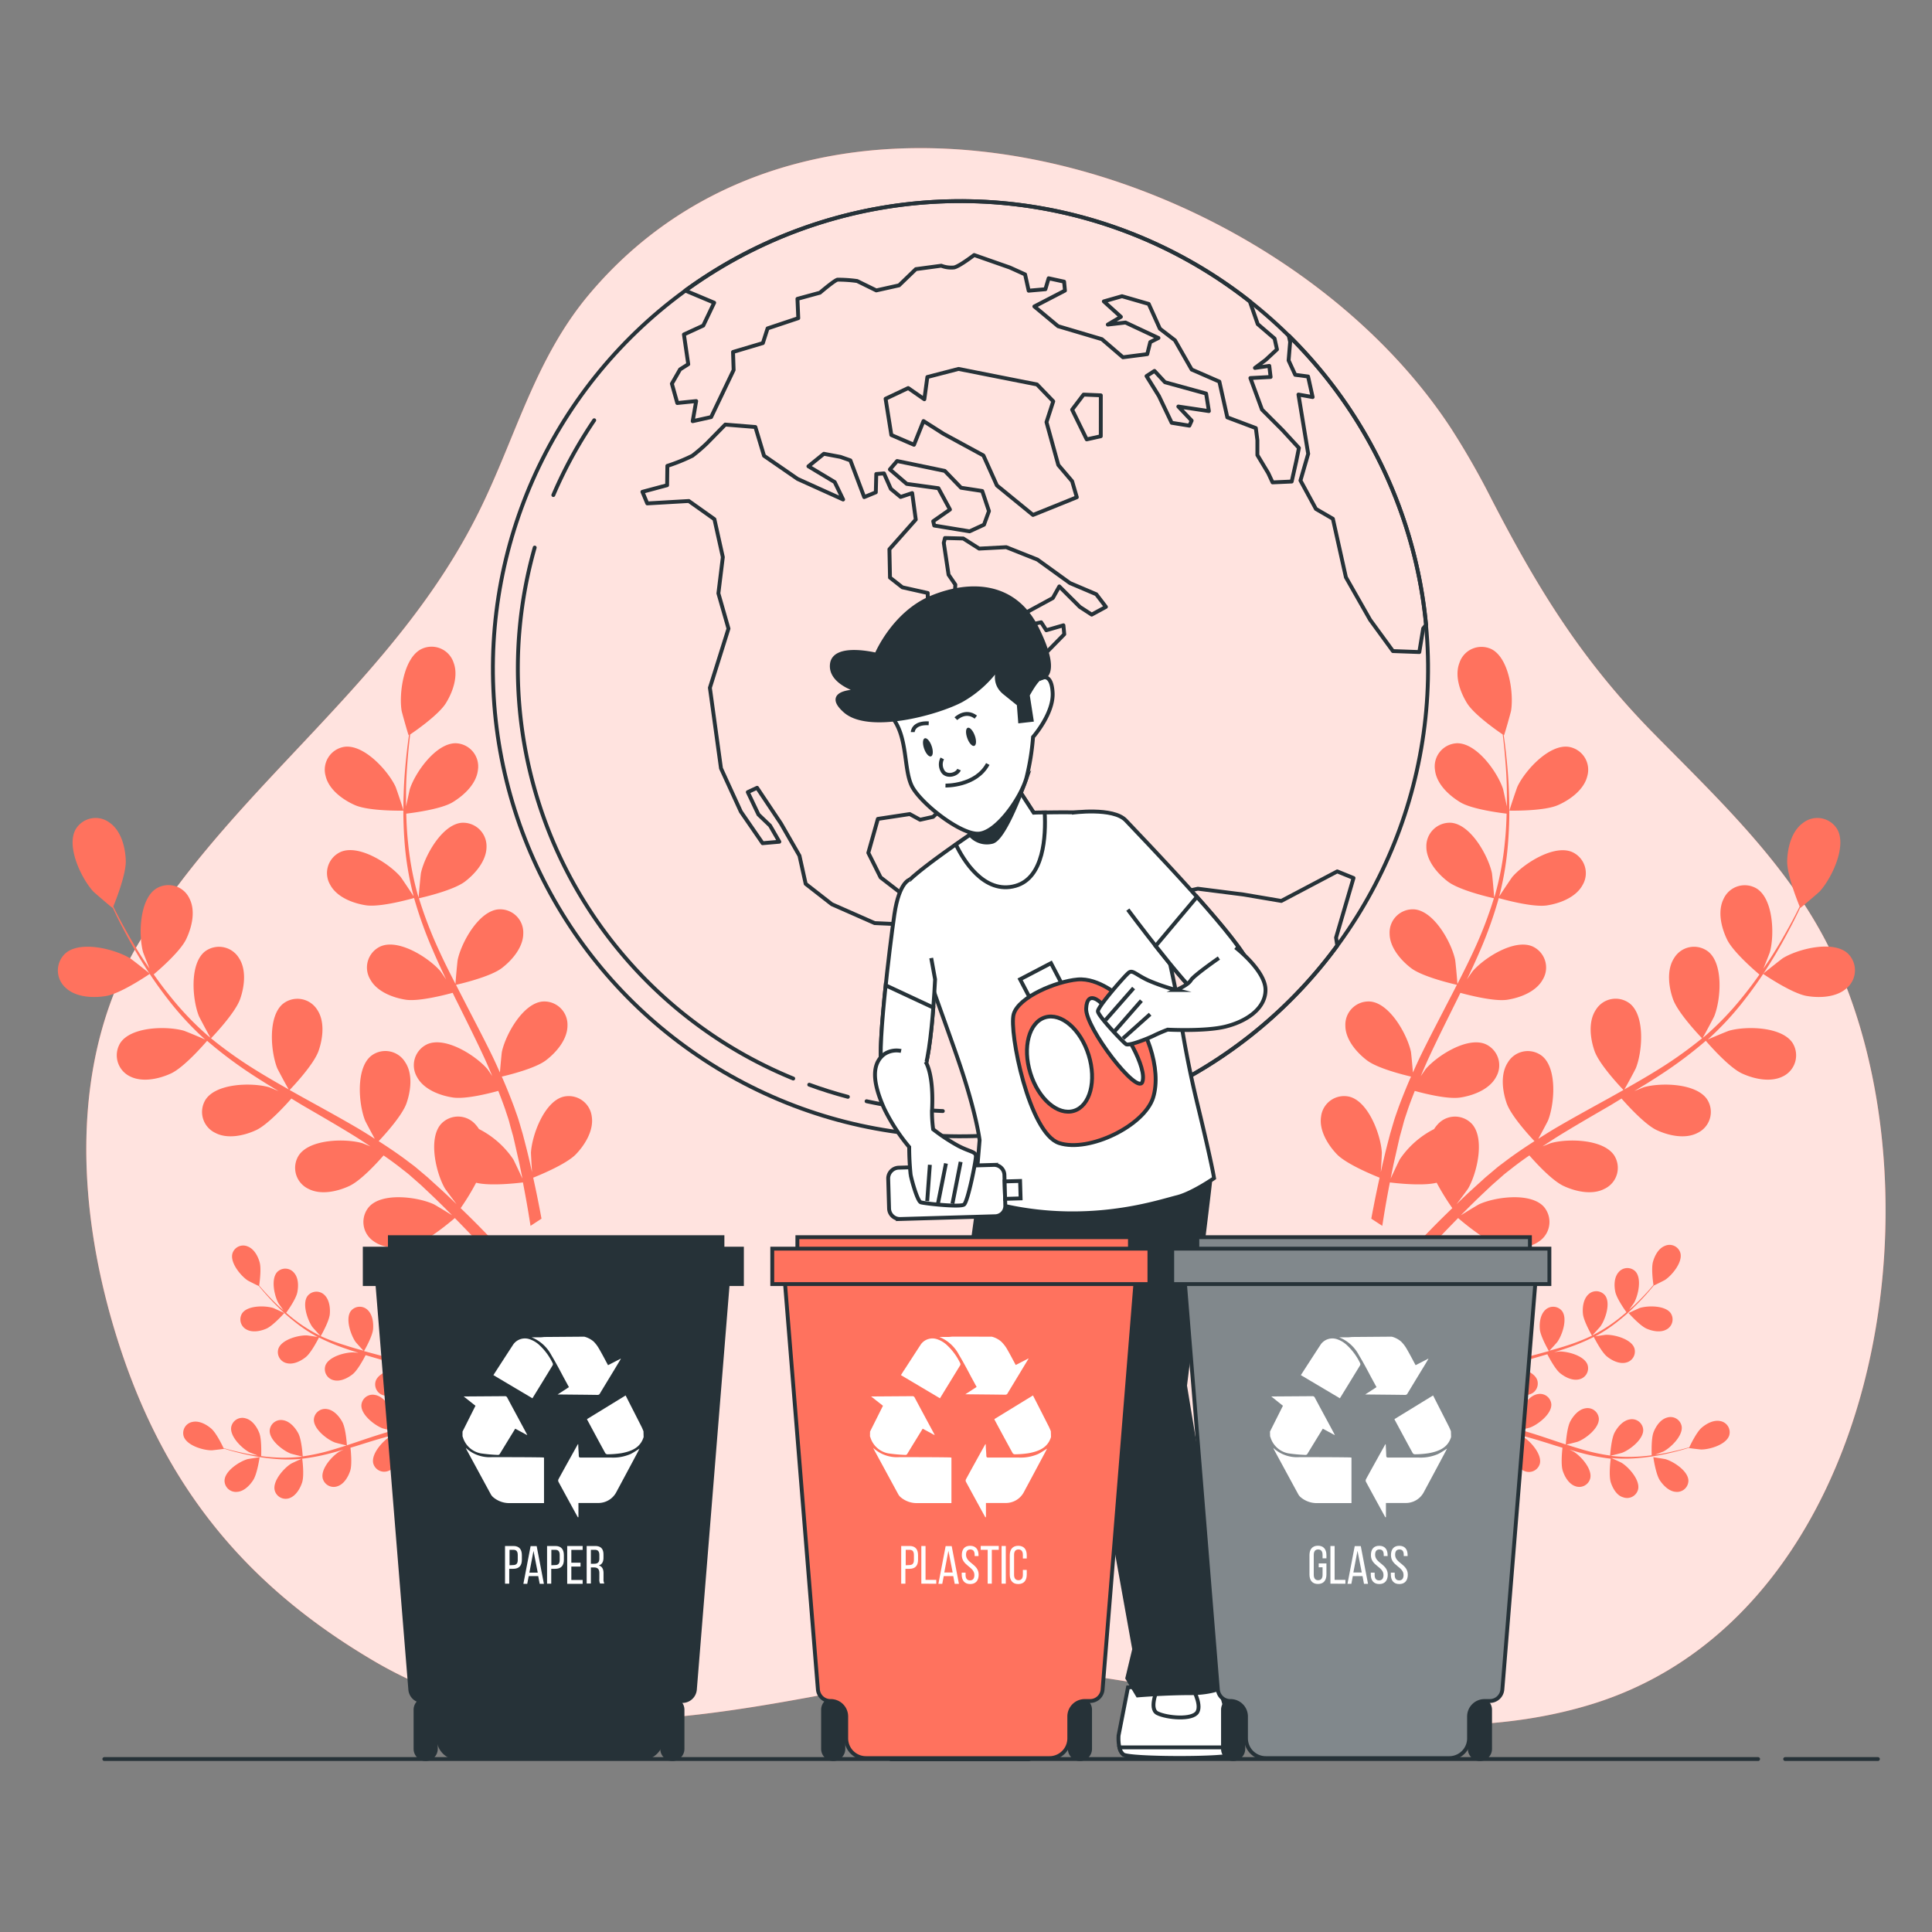 <svg xmlns="http://www.w3.org/2000/svg" xmlns:xlink="http://www.w3.org/1999/xlink" viewBox="0 0 500 500"><rect x="0" y="0" width="500" height="500" fill="#808080" stroke="none"/><defs><clipPath id="freepik--clip-path--inject-1"><polygon points="232.17 119.31 244.51 121.87 248.72 126.23 254.2 127.07 255.94 132.27 254.66 135.79 250.93 137.51 241.77 136.01 241.52 134.89 245.85 131.87 242.86 126.35 234.66 125.23 230.3 121.49 232.17 119.31" style="fill:none;stroke:#263238;stroke-linecap:round;stroke-linejoin:round"></polygon></clipPath><clipPath id="freepik--clip-path-2--inject-1"><path d="M331.6,233.16l-9.79-1.66L310,230l-8.69,1.93-8.51.12-8.53,4-5,1.4-3.08.68-5.14,4.67L266,246.26l-8.63-3.08.22-8.29-5.21-.9-5.6,1.24-1.4-2.34-.56-5.17-2.59-2.37-3.8,1.44-.5,3.05-4.7,1.34-5.33-4.11-3.18-6.36,2.47-8.78,8.25-1.25,2.68,1.47,3.36-.75,3.65-3.46,3.89.31,7,7.57,1.9-.71-2-6.33-2.43-3-.62-5.45,9.37-6.79-.9-10.68,3.68-4.65,2.21-7.25,2.68-1.19,5.52-5.63-.22-2.31-4.43,1.28-1.33-2.06-3.09.69-4.52,2.18,1.44-4.15,9.19-5,1.68-3,5.3,5.29,3.08,2,3.68-2-2.5-3.27-6.82-2.9-8.41-6.07-8.07-3.21-7,.37-4.12-2.62-4.73-.12-.31,1.25,1.24,8.25,1.75,2.56-.53,9.53-6.61-3.24,0-4.12L233.54,152l-3.21-2.52-.15-7.33,6.82-7.69-.93-6.85-3,1-2.52-2.09-1.77-4-2,.15-.12,4.74-3,1.24-3.58-9.5-2.56-.9-4.3-.81-4,3.24,6.8,4.08,2.18,4.51-11.78-5.32-8.69-6-2.24-7.44-7.79-.63-4.8,4.89a43.61,43.61,0,0,1-3.71,3.18,48.05,48.05,0,0,1-6.48,2.62l-.06,5-6.39,1.71,1.25,3,10.75-.62,6.63,4.71,2.18,9.81-1.15,9.38,2.61,9.12L183.72,178l2.87,20.84,5.14,11.21,5.63,8.17,4.33-.38-2.4-4.17-3-2.87L193.53,205l2.4-1.12,6.17,9.23,4.8,8.35,1.61,7.28,6.76,5.27,11.09,4.89,15.45.69,5.42,3.21,4.36,3.74,5.74,2,6.54.31,6.1-1.65s.35,2.87.66,4.27-2.56,7-2.56,7l-1.84,6.29,3.62,5.68,6.73,1.15,10.68,7,4.3.81.93,4.21.93,1.85a120.66,120.66,0,0,0,52.66-40.75l-.31-2.06,4.52-15.42-4.21-1.71Z" style="fill:none;stroke:#263238;stroke-linecap:round;stroke-linejoin:round;clip-path:url(#freepik--clip-path--inject-1)"></path></clipPath><clipPath id="freepik--clip-path-3--inject-1"><path d="M336.16,115.93l-4.27-4.64L326.6,106l-3-8.16,5.23-.28-.34-2.87-3.71.53,2.78-2.08,2.92-2.71-.62-2.81-4.36-3.74L323.45,78a121.05,121.05,0,0,0-146.1-2.8l7.48,3.14L182,84.26,177,86.56l1.12,7.7L176,95.6l-2.12,3.7,1.4,5,4.89-.5-.9,5.2,4.77-1.06,5.82-12.18-.15-4.67,7.72-2.3,1.22-3.8,7.94-2.65-.21-5,5.82-1.59s3.71-3.18,4.55-3.37a35.93,35.93,0,0,1,5.08.35l4.95,2.43,5.89-1.31,4.36-4.2,6.57-.88a7.13,7.13,0,0,0,3.34.44c1.4-.31,5.17-3.21,5.17-3.21l9.25,3.24,3.93,1.78.93,4.21,4.33-.38.84-2.83,4,.87.22,2.31-7.92,4.11,6.14,5.11,11.34,3.36,5.45,4.68,6.29-.81.78-3.12,2.12-1.06-8.53-4L286.7,84,290.09,82l-4.42-4,4.7-1.34,6.92,2,2.89,6.41,3.9,3,4.33,7.57,7.16,3.12,2.06,9.25,7.38,2.78.4,3.14,0,3.84,2.81,4.67,1.12,2.4,4.95-.22,1.18-5.26Z" style="fill:none;stroke:#263238;stroke-linecap:round;stroke-linejoin:round;clip-path:url(#freepik--clip-path-2--inject-1)"></path></clipPath><clipPath id="freepik--clip-path-4--inject-1"><path d="M333.53,86.87l.36,1.61-.4,4.8L335.2,97l3.33.44,1.18,5.32-3.67-.65,2.52,15.33-2,6.91,4,7.36,4.39,2.55,3.37,15.14,6.26,11,5.91,8.1,6.83.25,1-6.11.76-.92a121.41,121.41,0,0,0-35.53-74.84Z" style="fill:none;stroke:#263238;stroke-linecap:round;stroke-linejoin:round;clip-path:url(#freepik--clip-path-3--inject-1)"></path></clipPath><clipPath id="freepik--clip-path-5--inject-1"><polygon points="268.38 99.5 248.06 95.48 240 97.57 239.22 103.33 235.04 100.43 229.19 103.2 230.68 112.58 236.54 115.11 239 108.97 244.14 112.24 254.51 117.88 258 125.64 267.34 133.27 278.68 128.69 277.47 124.55 273.89 120.34 270.83 109.25 272.58 103.86 268.38 99.5" style="fill:none;stroke:#263238;stroke-linecap:round;stroke-linejoin:round;clip-path:url(#freepik--clip-path-4--inject-1)"></polygon></clipPath><clipPath id="freepik--clip-path-6--inject-1"><polygon points="284.89 102.31 280.43 102.12 277.47 106.02 281.24 113.71 284.88 112.9 284.89 102.31" style="fill:none;stroke:#263238;stroke-linecap:round;stroke-linejoin:round;clip-path:url(#freepik--clip-path-5--inject-1)"></polygon></clipPath><clipPath id="freepik--clip-path-7--inject-1"><polygon points="312.14 101.85 301.49 98.92 298.78 95.99 296.72 97.33 299.93 102.5 303.23 109.42 307.81 110.16 308.4 108.86 304.95 105.21 312.86 106.39 312.14 101.85" style="fill:none;stroke:#263238;stroke-linecap:round;stroke-linejoin:round;clip-path:url(#freepik--clip-path-6--inject-1)"></polygon></clipPath></defs><g id="freepik--background-simple--inject-1"><path d="M386,129.18a202.44,202.44,0,0,0-10.49-18.34C331,42.89,211.63,5.9,152.5,76.14c-14.09,16.73-19,37-28.49,56.16C102.44,176,62.13,202.07,36.85,242.5c-19.59,31.34-17,71.51-6.05,105.39C42.68,384.7,63.58,410.41,97,430c37.48,21.91,77.57,15.83,118.08,8.2,18.22-3.43,37-6.93,55.63-5.62,23.33,1.64,46.36,8.24,69.5,11.45,24.06,3.34,49,4.13,72.21-3.14,74.25-23.29,91.83-132.42,61.3-194.94-10.8-22.13-29.12-39.2-46.13-56.52C409.25,170.69,398,152.39,386,129.18Z" style="fill:#FF725E"></path><path d="M386,129.18a202.44,202.44,0,0,0-10.49-18.34C331,42.89,211.63,5.9,152.5,76.14c-14.09,16.73-19,37-28.49,56.16C102.44,176,62.13,202.07,36.85,242.5c-19.59,31.34-17,71.51-6.05,105.39C42.68,384.7,63.58,410.41,97,430c37.48,21.91,77.57,15.83,118.08,8.2,18.22-3.43,37-6.93,55.63-5.62,23.33,1.64,46.36,8.24,69.5,11.45,24.06,3.34,49,4.13,72.21-3.14,74.25-23.29,91.83-132.42,61.3-194.94-10.8-22.13-29.12-39.2-46.13-56.52C409.25,170.69,398,152.39,386,129.18Z" style="fill:#fff;opacity:0.8"></path></g><g id="freepik--Plants--inject-1"><path d="M467.6,257.76c-3.94-.66-11.33-5.74-11.34-5.74s4.83-3.86,5.16-4.06c3.9-2.37,12.82-4.65,16.68-1.31a6.06,6.06,0,0,1-.08,9C475.39,258.12,471,258.33,467.6,257.76Z" style="fill:#FF725E"></path><path d="M450.8,277.8c-3.48-1.62-8.91-7.94-9.34-8.44a108.44,108.44,0,0,1-11.4,8.58c-2.32,1.53-4.7,3-7.1,4.44,1.19-.5,2.27-.93,2.42-1,4.39-1.25,13.6-1.09,16.43,3.15a6,6,0,0,1-2.45,8.65c-3.18,1.69-7.52.73-10.61-.71s-7.86-6.75-9.1-8.17L416.87,286c-4.46,2.59-8.92,5.16-13.23,7.81-1.51.94-3,1.91-4.44,2.88,1.07-.44,2-.8,2.11-.84,4.38-1.25,13.59-1.09,16.43,3.15a6,6,0,0,1-2.46,8.65c-3.18,1.69-7.51.73-10.6-.71s-7.41-6.23-8.88-7.91c-1.47,1-2.94,2.08-4.32,3.15-.92.75-1.86,1.41-2.75,2.22l-2.65,2.33c-1.63,1.54-3.33,3.12-4.88,4.66-1.09,1.06-2.11,2.1-3.14,3.13,1.5-.94,4.47-2.74,4.74-2.86,4.14-1.9,13.27-3.14,16.72.62a6.05,6.05,0,0,1-1.12,8.93c-2.89,2.15-7.32,1.85-10.59.9-3.6-1-9.7-6.23-10.45-6.88-1.7,1.73-3.33,3.42-4.85,5q-2,2.17-3.84,4.18L366,322.66c1.35-1.44,2.79-2.94,4.34-4.52,1.71-1.76,3.58-3.6,5.52-5.48a63.69,63.69,0,0,1-4.05-6.57c-3.74.94-11.16.05-12.11-.08-.47,2.38-.89,4.69-1.26,6.88-.26,1.51-.49,3-.71,4.36l-2.84-1.86c.18-1,.37-2,.57-3,.46-2.41,1-5,1.58-7.61-.91-.36-8.36-3.33-11-6-2.36-2.45-4.7-6.22-4.15-9.79a6,6,0,0,1,7.36-5.16c4.94,1.29,8.12,9.93,8.37,14.48,0,.27-.14,3.21-.27,5.05.24-1.07.46-2.12.73-3.22.5-2.19,1.07-4.35,1.68-6.68.33-1.12.66-2.25,1-3.39s.78-2.29,1.17-3.45c1-2.68,2.07-5.34,3.24-8-1.91-.44-8.68-2.13-11.4-4.2s-5.6-5.44-5.59-9a6,6,0,0,1,6.5-6.22c5.07.52,9.52,8.59,10.47,13,.06.28.37,3.55.51,5.36.72-1.59,1.43-3.19,2.21-4.77,2.24-4.58,4.66-9.15,7-13.72.74-1.4,1.45-2.8,2.17-4.2-.68-.15-8.77-2-11.82-4.3-2.71-2.06-5.6-5.44-5.59-9a6,6,0,0,1,6.49-6.22c5.08.52,9.53,8.59,10.47,13.05.08.33.53,5.05.58,6.25,1.58-3.08,3.13-6.17,4.54-9.28a105.64,105.64,0,0,0,4.91-12.9c-.31-.07-8.76-1.94-11.89-4.31-2.71-2.06-5.6-5.44-5.59-9a6.06,6.06,0,0,1,6.5-6.22c5.08.53,9.52,8.59,10.47,13,.07.35.55,5.43.57,6.35.08-.25.19-.51.26-.76a77.85,77.85,0,0,0,2.52-13.61c.27-2.53.39-5,.45-7.35-1.61-.19-9-1.13-12-2.95s-6.16-4.79-6.54-8.38a6,6,0,0,1,5.77-6.89c5.1,0,10.41,7.49,11.84,11.82.07.23.6,2.72,1,4.53,0-1.08,0-2.18,0-3.21,0-3.86-.29-7.4-.55-10.52-.16-1.78-.34-3.39-.53-4.89-1.48-1-7.41-5.14-9.24-8.11s-3.26-7.09-1.95-10.45A6,6,0,0,1,386,168c4.55,2.32,5.79,11.45,5.06,15.95-.06.39-1.74,6.36-1.82,6.31l-.09-.06c.21,1.43.41,3,.6,4.67.33,3.13.67,6.67.78,10.54a109.11,109.11,0,0,1-.23,12.53,79.42,79.42,0,0,1-2.25,13.83.75.75,0,0,0,0,.16c.79-1.27,3.14-4.74,3.35-5,3-3.46,10.73-8.42,15.44-6.44a6,6,0,0,1,2.72,8.57c-1.72,3.17-5.86,4.75-9.23,5.26-3.8.57-11.81-1.71-12.45-1.89a107.12,107.12,0,0,1-4.78,13.45c-1.09,2.55-2.26,5.09-3.47,7.62.72-1.08,1.38-2,1.49-2.15,3-3.47,10.73-8.41,15.44-6.44a6,6,0,0,1,2.72,8.57c-1.72,3.17-5.87,4.75-9.24,5.26s-10.28-1.29-12.09-1.79c-.48,1-.94,1.93-1.42,2.89-2.29,4.63-4.6,9.23-6.72,13.82-.75,1.61-1.43,3.23-2.12,4.85.65-.95,1.2-1.75,1.29-1.86,3-3.47,10.74-8.41,15.45-6.44a6,6,0,0,1,2.72,8.57c-1.72,3.17-5.87,4.75-9.24,5.26s-9.61-1.12-11.77-1.71c-.65,1.68-1.31,3.36-1.86,5-.36,1.14-.77,2.21-1.07,3.38s-.62,2.28-.93,3.4c-.51,2.18-1,4.43-1.5,6.58-.32,1.49-.6,2.91-.88,4.34.72-1.61,2.22-4.75,2.37-5a23.5,23.5,0,0,1,8.88-7.83,6.93,6.93,0,0,1,.8-1.07,6,6,0,0,1,9-.24c3.41,3.8,1.29,12.76-1,16.7-.13.23-1.88,2.59-3,4.05.79-.76,1.56-1.51,2.38-2.28,1.63-1.54,3.3-3,5.09-4.65l2.7-2.27c.89-.77,1.93-1.48,2.89-2.23,2.28-1.7,4.67-3.31,7.11-4.88-1.35-1.43-6.06-6.57-7.19-9.8s-1.67-7.62.33-10.62a6,6,0,0,1,8.84-1.61c3.95,3.24,3.21,12.42,1.54,16.66-.11.27-1.65,3.17-2.53,4.76,1.48-.94,2.95-1.87,4.47-2.77,4.4-2.58,8.94-5.06,13.45-7.55,1.38-.76,2.75-1.54,4.12-2.31-.48-.5-6.22-6.49-7.49-10.11-1.12-3.21-1.66-7.62.33-10.62a6,6,0,0,1,8.85-1.61c3.95,3.24,3.21,12.42,1.53,16.66-.12.32-2.35,4.51-3,5.54,3-1.7,6-3.42,8.91-5.24a108.07,108.07,0,0,0,11.21-8c-.22-.24-6.24-6.46-7.53-10.17-1.13-3.21-1.67-7.62.32-10.62a6,6,0,0,1,8.85-1.61c3.95,3.24,3.21,12.42,1.53,16.66-.13.34-2.53,4.84-3,5.62.21-.17.44-.33.64-.5a77.19,77.19,0,0,0,9.6-10c1.63-2,3.07-3.93,4.44-5.88-1.24-1.05-6.85-5.88-8.39-9.09s-2.49-7.39-.84-10.59A6,6,0,0,1,454.7,230c4.28,2.79,4.55,12,3.35,16.39-.06.24-1,2.6-1.7,4.31.6-.89,1.24-1.8,1.8-2.66,2.11-3.24,3.84-6.33,5.35-9.08.85-1.57,1.58-3,2.25-4.36-.68-1.66-3.34-8.38-3.23-11.87s1.19-7.71,4.14-9.79a6,6,0,0,1,8.83,1.69c2.51,4.45-1.49,12.74-4.58,16.1-.26.28-5,4.34-5,4.25l0-.1c-.62,1.31-1.3,2.72-2.08,4.23-1.45,2.79-3.12,5.93-5.16,9.23a107.23,107.23,0,0,1-7.11,10.31,78.92,78.92,0,0,1-9.5,10.3l-.13.1c1.36-.62,5.23-2.21,5.54-2.3,4.39-1.25,13.59-1.1,16.43,3.14a6.05,6.05,0,0,1-2.45,8.66C458.22,280.2,453.89,279.23,450.8,277.8Z" style="fill:#FF725E"></path><path d="M390.65,209.79c-.09,0,1.9-5.87,2.07-6.23,1.94-4.12,8.12-10.95,13.19-10.29a6,6,0,0,1,4.89,7.55c-.83,3.51-4.41,6.13-7.52,7.51C399.62,210,390.66,209.79,390.65,209.79Z" style="fill:#FF725E"></path><path d="M429.54,383.06c-1.05-1.63-1.66-5.94-1.66-5.94s3,.46,3.14.51c2.13.62,5.87,3.06,5.94,5.54a2.94,2.94,0,0,1-3.24,2.92C432,386,430.44,384.44,429.54,383.06Z" style="fill:#FF725E"></path><path d="M416.87,383.62c-.56-1.78-.08-5.79,0-6.11a52.12,52.12,0,0,1-6.81-1.27c-1.3-.33-2.61-.7-3.91-1.08.56.26,1.07.5,1.14.55,1.88,1.15,4.85,4.5,4.26,6.9a2.93,2.93,0,0,1-3.9,2c-1.65-.58-2.72-2.45-3.22-4s-.17-5-.06-5.94l-1.5-.45c-2.39-.75-4.77-1.51-7.13-2.17-.83-.24-1.66-.44-2.49-.65.51.24.93.44,1,.48,1.89,1.16,4.85,4.5,4.26,6.91a2.92,2.92,0,0,1-3.89,1.95c-1.65-.58-2.73-2.45-3.23-4s-.19-4.69-.08-5.77c-.85-.19-1.71-.37-2.54-.51-.57-.09-1.12-.21-1.7-.26l-1.7-.18c-1.08-.08-2.2-.17-3.26-.22l-2.16-.09c.83.22,2.45.7,2.58.75,2,.86,5.47,3.72,5.26,6.19a2.93,2.93,0,0,1-3.56,2.52c-1.72-.33-3.06-2-3.79-3.49-.81-1.63-.95-5.51-1-6-1.17,0-2.31-.07-3.39-.08h-2.75L373,368c1,0,2,0,3,.07s2.46.1,3.77.18a33.77,33.77,0,0,1,1-3.61,21.27,21.27,0,0,1-3.94-4.35c-1,.61-2,1.22-2.87,1.8-.63.4-1.22.79-1.79,1.18l-.27-1.63,1.28-.79c1-.63,2.11-1.28,3.24-1.93-.17-.45-1.56-4.08-1.45-5.9.1-1.65.68-3.72,2.14-4.69a2.93,2.93,0,0,1,4.26.94c1.16,2.19-.89,6.15-2.44,7.74-.09.09-1.19,1-1.89,1.56l1.39-.8c.95-.54,1.91-1,2.94-1.59l1.54-.75c.51-.26,1.08-.47,1.62-.71,1.27-.54,2.59-1,3.92-1.47-.47-.83-2.08-3.8-2.23-5.45s.11-3.79,1.4-5a2.93,2.93,0,0,1,4.35.29c1.48,2,.05,6.22-1.23,8-.08.11-1.15,1.3-1.75,1.94.8-.26,1.6-.53,2.43-.77,2.37-.7,4.8-1.34,7.21-2l2.22-.6c-.17-.3-2.17-3.79-2.34-5.64-.15-1.64.11-3.78,1.4-5a2.93,2.93,0,0,1,4.35.28c1.48,2,.05,6.22-1.23,8-.1.14-1.64,1.85-2.05,2.26,1.62-.44,3.24-.9,4.81-1.42a51.3,51.3,0,0,0,6.22-2.47c-.08-.13-2.18-3.77-2.35-5.67-.16-1.64.11-3.78,1.4-5a2.93,2.93,0,0,1,4.35.28c1.48,2,.05,6.23-1.23,8-.1.14-1.76,2-2.08,2.28l.36-.15a39.17,39.17,0,0,0,5.68-3.56c1-.74,1.91-1.5,2.78-2.25-.46-.64-2.53-3.58-2.88-5.27s-.3-3.77.85-5.08a2.93,2.93,0,0,1,4.36-.2c1.69,1.82.73,6.18-.35,8.11-.06.11-.77,1.11-1.3,1.83l1.16-1c1.37-1.28,2.55-2.53,3.58-3.65.58-.64,1.1-1.23,1.57-1.79-.12-.86-.59-4.33-.12-6s1.46-3.49,3.09-4.12a2.92,2.92,0,0,1,4,1.83c.66,2.39-2.19,5.82-4,7-.16.1-2.85,1.46-2.86,1.41v0c-.45.55-.94,1.13-1.48,1.75-1,1.14-2.17,2.42-3.52,3.73a50.18,50.18,0,0,1-4.55,4,38.73,38.73,0,0,1-5.68,3.73l-.08,0c.72-.13,2.73-.43,2.88-.43,2.21-.08,6.53,1.08,7.37,3.41a2.93,2.93,0,0,1-2.17,3.78c-1.7.42-3.63-.54-4.91-1.58-1.45-1.17-3.26-4.78-3.41-5.07a51.17,51.17,0,0,1-6.37,2.7c-1.27.45-2.57.86-3.87,1.26.62-.1,1.18-.17,1.26-.18,2.21-.07,6.52,1.08,7.36,3.42a2.93,2.93,0,0,1-2.17,3.78c-1.7.42-3.62-.54-4.91-1.58s-2.91-4.1-3.32-4.91l-1.5.44c-2.41.7-4.81,1.38-7.15,2.12-.82.26-1.62.55-2.43.84l1.09-.15c2.21-.08,6.53,1.08,7.37,3.41a2.93,2.93,0,0,1-2.18,3.78c-1.69.43-3.62-.54-4.9-1.58s-2.76-3.8-3.25-4.76c-.82.31-1.63.63-2.41,1-.52.25-1,.45-1.55.73l-1.52.78c-.95.53-1.94,1.08-2.85,1.62-.64.37-1.24.74-1.84,1.11.81-.27,2.42-.77,2.56-.79a11.3,11.3,0,0,1,5.71.61,2.88,2.88,0,0,1,.65-.07,2.94,2.94,0,0,1,3,3.14c-.25,2.46-4.15,4.64-6.31,5.11-.13,0-1.54.17-2.44.25.54,0,1,.06,1.6.11,1.09.07,2.17.18,3.33.29l1.7.23c.57.06,1.16.2,1.75.3,1.35.25,2.71.58,4.07.94.07-.95.36-4.32,1.15-5.79s2.18-3.09,3.9-3.36a2.93,2.93,0,0,1,3.48,2.64c.13,2.47-3.39,5.21-5.46,6-.13.05-1.67.45-2.52.65.81.22,1.63.44,2.45.7,2.36.72,4.74,1.53,7.11,2.33l2.17.72c0-.34.29-4.36,1.17-6,.78-1.45,2.17-3.09,3.9-3.36a2.93,2.93,0,0,1,3.48,2.64c.13,2.47-3.39,5.22-5.46,6-.15.06-2.38.63-2.95.75,1.6.52,3.2,1,4.79,1.47a52.71,52.71,0,0,0,6.55,1.37c0-.16.27-4.35,1.17-6,.78-1.45,2.18-3.09,3.91-3.36a2.92,2.92,0,0,1,3.47,2.64c.13,2.47-3.39,5.21-5.46,6-.16.06-2.55.68-3,.76.12,0,.25.05.38.06a38,38,0,0,0,6.71.17c1.24-.06,2.42-.19,3.56-.34,0-.79-.14-4.38.5-6s1.83-3.32,3.51-3.77a2.93,2.93,0,0,1,3.75,2.24c.4,2.44-2.8,5.56-4.76,6.57l-2.1.8,1.54-.22c1.85-.31,3.52-.71,5-1.07.84-.21,1.59-.42,2.3-.62.37-.79,1.9-3.94,3.18-5.05s3.15-2.1,4.86-1.73a2.93,2.93,0,0,1,2.29,3.71c-.77,2.36-5,3.65-7.26,3.64-.19,0-3.18-.35-3.16-.39l0-.05c-.67.21-1.39.43-2.19.65-1.47.39-3.14.82-5,1.17a51.4,51.4,0,0,1-6,.84,38.65,38.65,0,0,1-6.8,0h-.08c.67.28,2.51,1.14,2.64,1.22,1.89,1.16,4.85,4.51,4.26,6.91a2.93,2.93,0,0,1-3.9,2C418.45,387.06,417.37,385.19,416.87,383.62Z" style="fill:#FF725E"></path><path d="M421.47,339.81s2.73-1.25,2.91-1.31c2.11-.65,6.58-.68,8,1.35a2.94,2.94,0,0,1-1.1,4.22c-1.53.86-3.64.44-5.15-.22C424.36,343.07,421.48,339.81,421.47,339.81Z" style="fill:#FF725E"></path><path d="M27.47,257.76C31.41,257.1,38.8,252,38.81,252S34,248.16,33.65,248c-3.9-2.37-12.82-4.65-16.68-1.31a6,6,0,0,0,.08,9C19.67,258.12,24.11,258.33,27.47,257.76Z" style="fill:#FF725E"></path><path d="M44.27,277.8c3.48-1.62,8.9-7.94,9.33-8.44A109.63,109.63,0,0,0,65,277.94c2.32,1.53,4.7,3,7.1,4.44-1.2-.5-2.27-.93-2.43-1-4.38-1.25-13.59-1.09-16.43,3.15a6,6,0,0,0,2.46,8.65c3.18,1.69,7.52.73,10.6-.71s7.87-6.75,9.11-8.17L78.2,286c4.46,2.59,8.92,5.16,13.22,7.81,1.52.94,3,1.91,4.44,2.88-1.06-.44-2-.8-2.1-.84-4.38-1.25-13.59-1.09-16.43,3.15a6,6,0,0,0,2.45,8.65c3.19,1.69,7.52.73,10.61-.71s7.4-6.23,8.88-7.91c1.47,1,2.94,2.08,4.32,3.15.92.75,1.86,1.41,2.75,2.22l2.65,2.33c1.63,1.54,3.32,3.12,4.88,4.66,1.09,1.06,2.11,2.1,3.14,3.13-1.5-.94-4.48-2.74-4.74-2.86-4.14-1.9-13.27-3.14-16.72.62a6,6,0,0,0,1.12,8.93c2.89,2.15,7.32,1.85,10.59.9,3.6-1,9.69-6.23,10.45-6.88,1.7,1.73,3.33,3.42,4.85,5,1.36,1.45,2.63,2.84,3.84,4.18l2.68-1.75c-1.36-1.44-2.79-2.94-4.34-4.52-1.71-1.76-3.58-3.6-5.52-5.48a63.69,63.69,0,0,0,4-6.57c3.74.94,11.15.05,12.11-.08.46,2.38.89,4.69,1.26,6.88.26,1.51.49,3,.71,4.36l2.84-1.86c-.19-1-.37-2-.57-3-.46-2.41-1-5-1.58-7.61.91-.36,8.36-3.33,11-6,2.37-2.45,4.71-6.22,4.16-9.79a6,6,0,0,0-7.36-5.16c-4.94,1.29-8.12,9.93-8.38,14.48,0,.27.15,3.21.28,5.05-.24-1.07-.47-2.12-.73-3.22-.5-2.19-1.07-4.35-1.68-6.68-.33-1.12-.66-2.25-1-3.39s-.79-2.29-1.18-3.45c-1-2.68-2.06-5.34-3.24-8,1.92-.44,8.68-2.13,11.41-4.2s5.59-5.44,5.59-9a6,6,0,0,0-6.5-6.22c-5.08.52-9.52,8.59-10.47,13-.06.28-.37,3.55-.51,5.36-.72-1.59-1.43-3.19-2.21-4.77-2.24-4.58-4.66-9.15-7-13.72-.73-1.4-1.44-2.8-2.16-4.2.68-.15,8.77-2,11.82-4.3,2.71-2.06,5.6-5.44,5.59-9a6,6,0,0,0-6.5-6.22c-5.08.52-9.52,8.59-10.47,13.05-.07.33-.52,5.05-.57,6.25-1.59-3.08-3.14-6.17-4.54-9.28a107.39,107.39,0,0,1-4.92-12.9c.32-.07,8.77-1.94,11.9-4.31,2.71-2.06,5.59-5.44,5.59-9a6.06,6.06,0,0,0-6.5-6.22c-5.08.53-9.52,8.59-10.47,13-.07.35-.56,5.43-.58,6.35-.07-.25-.18-.51-.26-.76a78.74,78.74,0,0,1-2.51-13.61c-.27-2.53-.39-5-.45-7.35,1.61-.19,9-1.13,12-2.95s6.16-4.79,6.55-8.38a6,6,0,0,0-5.77-6.89c-5.11,0-10.41,7.49-11.84,11.82-.08.23-.6,2.72-1,4.53,0-1.08,0-2.18,0-3.21,0-3.86.29-7.4.55-10.52.16-1.78.34-3.39.52-4.89,1.49-1,7.41-5.14,9.25-8.11s3.25-7.09,2-10.45A6,6,0,0,0,109,168c-4.55,2.32-5.79,11.45-5.06,15.95.06.39,1.74,6.36,1.82,6.31l.09-.06c-.21,1.43-.41,3-.6,4.67-.33,3.13-.67,6.67-.78,10.54a109.11,109.11,0,0,0,.23,12.53A78.49,78.49,0,0,0,107,231.74s0,.1,0,.16c-.8-1.27-3.14-4.74-3.35-5-3-3.46-10.73-8.42-15.45-6.44a6,6,0,0,0-2.72,8.57c1.72,3.17,5.87,4.75,9.24,5.26,3.8.57,11.81-1.71,12.44-1.89A107.19,107.19,0,0,0,112,245.87c1.08,2.55,2.26,5.09,3.47,7.62-.73-1.08-1.38-2-1.49-2.15-3-3.47-10.73-8.41-15.44-6.44a6,6,0,0,0-2.72,8.57c1.72,3.17,5.87,4.75,9.23,5.26s10.29-1.29,12.1-1.79c.47,1,.94,1.93,1.42,2.89,2.29,4.63,4.6,9.23,6.72,13.82.75,1.61,1.43,3.23,2.11,4.85-.64-.95-1.19-1.75-1.29-1.86-3-3.47-10.73-8.41-15.44-6.44a6,6,0,0,0-2.72,8.57c1.72,3.17,5.87,4.75,9.24,5.26s9.61-1.12,11.77-1.71c.65,1.68,1.3,3.36,1.86,5,.35,1.14.77,2.21,1.06,3.38s.63,2.28.94,3.4c.51,2.18,1,4.43,1.5,6.58.32,1.49.6,2.91.88,4.34-.73-1.61-2.22-4.75-2.37-5a23.58,23.58,0,0,0-8.88-7.83,7.64,7.64,0,0,0-.8-1.07,6,6,0,0,0-9-.24c-3.41,3.8-1.29,12.76,1,16.7.14.23,1.89,2.59,3,4.05-.8-.76-1.56-1.51-2.39-2.28-1.62-1.54-3.29-3-5.08-4.65L108,302.44c-.88-.77-1.92-1.48-2.88-2.23-2.28-1.7-4.67-3.31-7.12-4.88,1.35-1.43,6.07-6.57,7.2-9.8s1.67-7.62-.33-10.62A6,6,0,0,0,96,273.3c-3.94,3.24-3.2,12.42-1.53,16.66.1.27,1.65,3.17,2.52,4.76-1.47-.94-2.94-1.87-4.47-2.77-4.4-2.58-8.93-5.06-13.44-7.55-1.38-.76-2.75-1.54-4.13-2.31.49-.5,6.22-6.49,7.49-10.11,1.13-3.21,1.67-7.62-.32-10.62a6.05,6.05,0,0,0-8.85-1.61c-4,3.24-3.21,12.42-1.54,16.66.13.32,2.36,4.51,3,5.54-3-1.7-6-3.42-8.9-5.24a109.3,109.3,0,0,1-11.22-8c.23-.24,6.24-6.46,7.54-10.17,1.13-3.21,1.67-7.62-.32-10.62A6.05,6.05,0,0,0,53,246.27c-4,3.24-3.21,12.42-1.54,16.66.14.34,2.53,4.84,3,5.62-.21-.17-.44-.33-.64-.5a78,78,0,0,1-9.61-10c-1.62-2-3.07-3.93-4.43-5.88,1.24-1.05,6.85-5.88,8.39-9.09s2.49-7.39.84-10.59A6,6,0,0,0,40.37,230c-4.28,2.79-4.55,12-3.35,16.39.06.24,1,2.6,1.69,4.31-.6-.89-1.23-1.8-1.79-2.66-2.11-3.24-3.84-6.33-5.35-9.08-.85-1.57-1.58-3-2.25-4.36.68-1.66,3.34-8.38,3.23-11.87s-1.2-7.71-4.14-9.79a6,6,0,0,0-8.83,1.69c-2.51,4.45,1.49,12.74,4.57,16.1.27.28,5,4.34,5,4.25l0-.1c.62,1.31,1.3,2.72,2.07,4.23,1.46,2.79,3.13,5.93,5.17,9.23a108.89,108.89,0,0,0,7.1,10.31,79.72,79.72,0,0,0,9.51,10.3l.13.1c-1.36-.62-5.23-2.21-5.54-2.3-4.39-1.25-13.6-1.1-16.44,3.14a6.06,6.06,0,0,0,2.46,8.66C36.84,280.2,41.18,279.23,44.27,277.8Z" style="fill:#FF725E"></path><path d="M104.42,209.79c.09,0-1.9-5.87-2.07-6.23-1.94-4.12-8.13-10.95-13.19-10.29a6,6,0,0,0-4.89,7.55c.82,3.51,4.41,6.13,7.52,7.51C95.45,210,104.41,209.79,104.42,209.79Z" style="fill:#FF725E"></path><path d="M65.52,383.06c1.06-1.63,1.67-5.94,1.67-5.94s-3,.46-3.15.51c-2.12.62-5.86,3.06-5.93,5.54a2.93,2.93,0,0,0,3.24,2.92C63.1,386,64.63,384.44,65.52,383.06Z" style="fill:#FF725E"></path><path d="M78.2,383.62c.56-1.78.08-5.79,0-6.11a52.43,52.43,0,0,0,6.81-1.27c1.3-.33,2.61-.7,3.91-1.08-.57.26-1.07.5-1.14.55-1.89,1.15-4.85,4.5-4.26,6.9a2.93,2.93,0,0,0,3.9,2c1.65-.58,2.72-2.45,3.22-4s.17-5,.06-5.94l1.5-.45c2.39-.75,4.77-1.51,7.13-2.17.83-.24,1.66-.44,2.48-.65l-1,.48C99,373,96,376.32,96.6,378.73a2.94,2.94,0,0,0,3.9,1.95c1.65-.58,2.73-2.45,3.23-4s.19-4.69.08-5.77c.85-.19,1.7-.37,2.54-.51.57-.09,1.12-.21,1.7-.26l1.7-.18c1.08-.08,2.2-.17,3.26-.22l2.15-.09c-.83.22-2.44.7-2.57.75-2,.86-5.48,3.72-5.26,6.19a2.93,2.93,0,0,0,3.56,2.52c1.71-.33,3.06-2,3.79-3.49.81-1.63.95-5.51,1-6,1.17,0,2.31-.07,3.39-.08h2.75L122,368c-1,0-2,0-3,.07s-2.47.1-3.77.18a32.27,32.27,0,0,0-1-3.61,21.39,21.39,0,0,0,4-4.35c1,.61,2,1.22,2.87,1.8.62.4,1.22.79,1.79,1.18l.27-1.63-1.28-.79c-1-.63-2.11-1.28-3.24-1.93.17-.45,1.55-4.08,1.45-5.9-.1-1.65-.69-3.72-2.14-4.69a2.93,2.93,0,0,0-4.26.94c-1.16,2.19.89,6.15,2.43,7.74.1.09,1.2,1,1.9,1.56l-1.39-.8c-1-.54-1.91-1-2.94-1.59l-1.54-.75c-.51-.26-1.08-.47-1.62-.71-1.27-.54-2.59-1-3.92-1.47.46-.83,2.08-3.8,2.23-5.45s-.11-3.79-1.4-5a2.93,2.93,0,0,0-4.35.29c-1.48,2,0,6.22,1.23,8,.08.11,1.15,1.3,1.75,1.94-.81-.26-1.61-.53-2.43-.77-2.37-.7-4.8-1.34-7.22-2-.74-.19-1.47-.4-2.21-.6.17-.3,2.17-3.79,2.34-5.64.15-1.64-.11-3.78-1.4-5a2.94,2.94,0,0,0-4.36.28c-1.47,2,0,6.22,1.24,8,.1.14,1.63,1.85,2.05,2.26-1.63-.44-3.24-.9-4.81-1.42A51.3,51.3,0,0,1,83,345.79c.07-.13,2.17-3.77,2.35-5.67.15-1.64-.11-3.78-1.4-5a2.94,2.94,0,0,0-4.36.28c-1.47,2,0,6.23,1.24,8,.1.14,1.76,2,2.08,2.28l-.36-.15A39.84,39.84,0,0,1,76.84,342c-1-.74-1.91-1.5-2.78-2.25.47-.64,2.54-3.58,2.88-5.27s.31-3.77-.84-5.08a2.93,2.93,0,0,0-4.36-.2c-1.69,1.82-.74,6.18.34,8.11.06.11.78,1.11,1.31,1.83l-1.16-1c-1.37-1.28-2.55-2.53-3.58-3.65-.59-.64-1.1-1.23-1.58-1.79.13-.86.59-4.33.13-6s-1.47-3.49-3.1-4.12a2.91,2.91,0,0,0-3.95,1.83c-.66,2.39,2.19,5.82,4,7,.16.1,2.85,1.46,2.85,1.41v0c.45.55.93,1.13,1.48,1.75,1,1.14,2.16,2.42,3.51,3.73a51.77,51.77,0,0,0,4.56,4,38.73,38.73,0,0,0,5.68,3.73l.07,0c-.71-.13-2.72-.43-2.87-.43-2.22-.08-6.53,1.08-7.37,3.41a2.92,2.92,0,0,0,2.17,3.78c1.7.42,3.63-.54,4.91-1.58,1.45-1.17,3.26-4.78,3.41-5.07a51.17,51.17,0,0,0,6.37,2.7c1.27.45,2.56.86,3.87,1.26L91.58,350c-2.21-.07-6.53,1.08-7.37,3.42a2.94,2.94,0,0,0,2.18,3.78c1.69.42,3.62-.54,4.91-1.58s2.91-4.1,3.32-4.91l1.5.44c2.41.7,4.81,1.38,7.15,2.12.82.26,1.62.55,2.42.84l-1.08-.15c-2.22-.08-6.53,1.08-7.37,3.41a2.93,2.93,0,0,0,2.17,3.78c1.7.43,3.63-.54,4.91-1.58s2.75-3.8,3.25-4.76c.81.31,1.63.63,2.4,1,.53.25,1,.45,1.56.73l1.52.78c1,.53,1.93,1.08,2.85,1.62.63.37,1.23.74,1.84,1.11-.82-.27-2.43-.77-2.56-.79a11.35,11.35,0,0,0-5.72.61,2.79,2.79,0,0,0-.64-.07,2.94,2.94,0,0,0-3,3.14c.24,2.46,4.14,4.64,6.31,5.11.12,0,1.54.17,2.44.25-.54,0-1.06.06-1.6.11-1.09.07-2.17.18-3.33.29l-1.7.23c-.57.06-1.16.2-1.75.3-1.35.25-2.71.58-4.07.94-.07-.95-.37-4.32-1.15-5.79S98.75,361.27,97,361a2.92,2.92,0,0,0-3.47,2.64c-.14,2.47,3.39,5.21,5.45,6,.13.05,1.68.45,2.53.65-.81.22-1.63.44-2.45.7-2.37.72-4.74,1.53-7.11,2.33l-2.18.72c0-.34-.28-4.36-1.16-6-.78-1.45-2.18-3.09-3.91-3.36a2.92,2.92,0,0,0-3.47,2.64c-.13,2.47,3.39,5.22,5.46,6,.15.06,2.38.63,3,.75-1.6.52-3.2,1-4.79,1.47a52.86,52.86,0,0,1-6.56,1.37c0-.16-.26-4.35-1.16-6-.78-1.45-2.18-3.09-3.91-3.36a2.92,2.92,0,0,0-3.47,2.64c-.14,2.47,3.39,5.21,5.45,6,.17.06,2.56.68,3,.76l-.39.06a37.93,37.93,0,0,1-6.7.17c-1.24-.06-2.42-.19-3.56-.34,0-.79.14-4.38-.5-6s-1.83-3.32-3.52-3.77a2.93,2.93,0,0,0-3.74,2.24c-.41,2.44,2.8,5.56,4.76,6.57l2.1.8-1.54-.22c-1.85-.31-3.52-.71-5-1.07-.84-.21-1.6-.42-2.3-.62-.37-.79-1.9-3.94-3.19-5.05s-3.14-2.1-4.85-1.73a2.93,2.93,0,0,0-2.29,3.71c.76,2.36,5,3.65,7.25,3.64.19,0,3.18-.35,3.17-.39l0-.05c.68.21,1.4.43,2.2.65,1.47.39,3.14.82,5,1.17a51.1,51.1,0,0,0,6,.84,38.53,38.53,0,0,0,6.79,0H78c-.67.28-2.51,1.14-2.64,1.22-1.89,1.16-4.85,4.51-4.27,6.91a2.93,2.93,0,0,0,3.9,2C76.62,387.06,77.7,385.19,78.2,383.62Z" style="fill:#FF725E"></path><path d="M73.59,339.81s-2.72-1.25-2.9-1.31c-2.12-.65-6.58-.68-8,1.35a2.94,2.94,0,0,0,1.1,4.22c1.52.86,3.64.44,5.15-.22C70.71,343.07,73.59,339.81,73.59,339.81Z" style="fill:#FF725E"></path></g><g id="freepik--earth-globe--inject-1"><circle cx="248.57" cy="173.06" r="121.01" transform="translate(-7.31 11.01) rotate(-2.5)" style="fill:none;stroke:#263238;stroke-linecap:round;stroke-linejoin:round"></circle><path d="M224.27,285A114.39,114.39,0,0,0,244,287.54" style="fill:none;stroke:#263238;stroke-linecap:round;stroke-linejoin:round"></path><path d="M209.43,280.72q4.92,1.8,10,3.14" style="fill:none;stroke:#263238;stroke-linecap:round;stroke-linejoin:round"></path><path d="M138.38,141.71a114.61,114.61,0,0,0,66.91,137.41" style="fill:none;stroke:#263238;stroke-linecap:round;stroke-linejoin:round"></path><path d="M153.78,108.76a115.32,115.32,0,0,0-10.58,19.36" style="fill:none;stroke:#263238;stroke-linecap:round;stroke-linejoin:round"></path><polygon points="232.17 119.31 244.51 121.87 248.72 126.23 254.2 127.07 255.94 132.27 254.66 135.79 250.93 137.51 241.77 136.01 241.52 134.89 245.85 131.87 242.86 126.35 234.66 125.23 230.3 121.49 232.17 119.31" style="fill:none;stroke:#263238;stroke-linecap:round;stroke-linejoin:round"></polygon><path d="M331.6,233.16l-9.79-1.66L310,230l-8.69,1.93-8.51.12-8.53,4-5,1.4-3.08.68-5.14,4.67L266,246.26l-8.63-3.08.22-8.29-5.21-.9-5.6,1.24-1.4-2.34-.56-5.17-2.59-2.37-3.8,1.44-.5,3.05-4.7,1.34-5.33-4.11-3.18-6.36,2.47-8.78,8.25-1.25,2.68,1.47,3.36-.75,3.65-3.46,3.89.31,7,7.57,1.9-.71-2-6.33-2.43-3-.62-5.45,9.37-6.79-.9-10.68,3.68-4.65,2.21-7.25,2.68-1.19,5.52-5.63-.22-2.31-4.43,1.28-1.33-2.06-3.09.69-4.52,2.18,1.44-4.15,9.19-5,1.68-3,5.3,5.29,3.08,2,3.68-2-2.5-3.27-6.82-2.9-8.41-6.07-8.07-3.21-7,.37-4.12-2.62-4.73-.12-.31,1.25,1.24,8.25,1.75,2.56-.53,9.53-6.61-3.24,0-4.12L233.54,152l-3.21-2.52-.15-7.33,6.82-7.69-.93-6.85-3,1-2.52-2.09-1.77-4-2,.15-.12,4.74-3,1.24-3.58-9.5-2.56-.9-4.3-.81-4,3.24,6.8,4.08,2.18,4.51-11.78-5.32-8.69-6-2.24-7.44-7.79-.63-4.8,4.89a43.61,43.61,0,0,1-3.71,3.18,48.05,48.05,0,0,1-6.48,2.62l-.06,5-6.39,1.71,1.25,3,10.75-.62,6.63,4.71,2.18,9.81-1.15,9.38,2.61,9.12L183.72,178l2.87,20.84,5.14,11.21,5.63,8.17,4.33-.38-2.4-4.17-3-2.87L193.53,205l2.4-1.12,6.17,9.23,4.8,8.35,1.61,7.28,6.76,5.27,11.09,4.89,15.45.69,5.42,3.21,4.36,3.74,5.74,2,6.54.31,6.1-1.65s.35,2.87.66,4.27-2.56,7-2.56,7l-1.84,6.29,3.62,5.68,6.73,1.15,10.68,7,4.3.81.93,4.21.93,1.85a120.66,120.66,0,0,0,52.66-40.75l-.31-2.06,4.52-15.42-4.21-1.71Z" style="fill:none;stroke:#263238;stroke-linecap:round;stroke-linejoin:round"></path><path d="M336.16,115.93l-4.27-4.64L326.6,106l-3-8.16,5.23-.28-.34-2.87-3.71.53,2.78-2.08,2.92-2.71-.62-2.81-4.36-3.74L323.45,78a121.05,121.05,0,0,0-146.1-2.8l7.48,3.14L182,84.26,177,86.56l1.12,7.7L176,95.6l-2.12,3.7,1.4,5,4.89-.5-.9,5.2,4.77-1.06,5.82-12.18-.15-4.67,7.72-2.3,1.22-3.8,7.94-2.65-.21-5,5.82-1.59s3.71-3.18,4.55-3.37a35.93,35.93,0,0,1,5.08.35l4.95,2.43,5.89-1.31,4.36-4.2,6.57-.88a7.13,7.13,0,0,0,3.34.44c1.4-.31,5.17-3.21,5.17-3.21l9.25,3.24,3.93,1.78.93,4.21,4.33-.38.84-2.83,4,.87.22,2.31-7.92,4.11,6.14,5.11,11.34,3.36,5.45,4.68,6.29-.81.78-3.12,2.12-1.06-8.53-4L286.7,84,290.09,82l-4.42-4,4.7-1.34,6.92,2,2.89,6.41,3.9,3,4.33,7.57,7.16,3.12,2.06,9.25,7.38,2.78.4,3.14,0,3.84,2.81,4.67,1.12,2.4,4.95-.22,1.18-5.26Z" style="fill:none;stroke:#263238;stroke-linecap:round;stroke-linejoin:round"></path><path d="M333.53,86.87l.36,1.61-.4,4.8L335.2,97l3.33.44,1.18,5.32-3.67-.65,2.52,15.33-2,6.91,4,7.36,4.39,2.55,3.37,15.14,6.26,11,5.91,8.1,6.83.25,1-6.11.76-.92a121.41,121.41,0,0,0-35.53-74.84Z" style="fill:none;stroke:#263238;stroke-linecap:round;stroke-linejoin:round"></path><polygon points="268.38 99.5 248.06 95.48 240 97.57 239.22 103.33 235.04 100.43 229.19 103.2 230.68 112.58 236.54 115.11 239 108.97 244.14 112.24 254.51 117.88 258 125.64 267.34 133.27 278.68 128.69 277.47 124.55 273.89 120.34 270.83 109.25 272.58 103.86 268.38 99.5" style="fill:none;stroke:#263238;stroke-linecap:round;stroke-linejoin:round"></polygon><polygon points="284.89 102.31 280.43 102.12 277.47 106.02 281.24 113.71 284.88 112.9 284.89 102.31" style="fill:none;stroke:#263238;stroke-linecap:round;stroke-linejoin:round"></polygon><polygon points="312.14 101.85 301.49 98.92 298.78 95.99 296.72 97.33 299.93 102.5 303.23 109.42 307.81 110.16 308.4 108.86 304.95 105.21 312.86 106.39 312.14 101.85" style="fill:none;stroke:#263238;stroke-linecap:round;stroke-linejoin:round"></polygon><polygon points="252.75 221.24 251.88 222.62 260.85 223.27 265.09 226.45 270.54 225.83 271.82 222.31 265.12 222.62 252.75 221.24" style="fill:none;stroke:#263238;stroke-linecap:round;stroke-linejoin:round"></polygon><polygon points="278.89 221.03 273.37 224.02 274.71 226.08 282 224.46 282.91 221.9 280.44 222.74 278.89 221.03" style="fill:none;stroke:#263238;stroke-linecap:round;stroke-linejoin:round"></polygon></g><g id="freepik--Character--inject-1"><path d="M291.92,436.69l-2.44,12.48s-.3,3.66,1.22,4.87,28,1.22,28,0,.61-5.48-.3-7.91-3.05-10.66-3.05-10.66Z" style="fill:#fff;stroke:#263238;stroke-miterlimit:10"></path><path d="M289.7,452.22a3.32,3.32,0,0,0,1,1.82c1.52,1.22,28,1.22,28,0,0-.37.06-1,.11-1.82Z" style="fill:#fff;stroke:#263238;stroke-miterlimit:10"></path><path d="M299.83,436.38s-2.74,5.79-.3,7,9.13,1.82,10.35-.31-1.52-6.7-1.52-6.7Z" style="fill:#fff;stroke:#263238;stroke-miterlimit:10"></path><path d="M246.24,434l-6.39,7s-11,10.05-10.35,11.27a28,28,0,0,1,1.22,3h35.62s2.13-1.83,2.13-2.74-.61-12.79-.61-12.79Z" style="fill:#fff;stroke:#263238;stroke-miterlimit:10"></path><path d="M229.65,452.54c.56,1.2,1.07,2.72,1.07,2.72h35.62a8.78,8.78,0,0,0,2.07-2.49Z" style="fill:#fff;stroke:#263238;stroke-miterlimit:10"></path><path d="M247.46,436.38l-4.87,4.87c-2.13,2.14-.61,4.57,3.65,3.66s8.53-7,8.53-7Z" style="fill:none;stroke:#263238;stroke-miterlimit:10"></path><path d="M253.74,306.86s-6.59,47-6.59,52.36S252.54,428,252.54,428l-4.79,3.29.3,6s19.75,3.29,21.25,3.29a4.6,4.6,0,0,0,2.39-.6l-.6-8.68s2.09-9.87,2.09-12.26-2.39-57.75-2.39-57.75l8.08-33.21,2.69-1.79.3,35.6,11.67,64.93-1.79,7.48,2.69,4.48s6.88-.59,13.76-.59,10.17-2.4,10.17-2.4l-1.19-13.76-10.48-63.43s6.59-52.36,6.59-53.85-1.5-3.6-1.5-3.6Z" style="fill:#263238;stroke:#263238;stroke-miterlimit:10"></path><path d="M250.07,211.56l1,4.42s-15.73,10.57-17.2,13.51,10.56,34.15,14.74,46.68,4.91,18.91,4.91,18.91l-1.23,14.74s9.59,3.93,23.83,4.18,24.57-3.2,28.5-4.18,9.58-4.91,9.58-4.91-.49-3.44-4.18-18.67a272.44,272.44,0,0,1-5.16-27s-6.38-32.43-9.82-37.1-5.41-10.31-9.34-11.3-18.17-.49-18.17-.49L262.11,202Z" style="fill:#fff;stroke:#263238;stroke-miterlimit:10"></path><path d="M262.85,229.25c7.35-2.1,7.84-12.94,7.52-19-1.72,0-2.85.07-2.85.07L262.11,202l-12,9.58,1,4.42s-1.55,1-3.72,2.56C249.18,222.35,254.6,231.6,262.85,229.25Z" style="fill:#fff;stroke:#263238;stroke-miterlimit:10"></path><path d="M251.06,216a5.63,5.63,0,0,0,5.77,1.85c3.48-1,8.87-16.6,8.87-16.6Z" style="fill:#263238;stroke:#263238;stroke-miterlimit:10"></path><path d="M235.47,227.63s-2.75.51-4,9-4.51,35.6-3.26,39.61,7.78,4.76,10.28,2S242,253.46,242,253.46l-1-5.52" style="fill:#fff;stroke:#263238;stroke-miterlimit:10"></path><path d="M229.21,255c-1,9.44-1.71,19-1,21.25,1.26,4,7.78,4.76,10.28,2,1.55-1.7,2.53-10.81,3.05-17.49Z" style="fill:#fff;stroke:#263238;stroke-miterlimit:10"></path><path d="M291.88,235.41s15.29,20.55,19.3,23.06,13.79-2,12.29-8.27-28.83-34.35-32.09-37.86-14-2-14-2" style="fill:#fff;stroke:#263238;stroke-miterlimit:10"></path><path d="M309.76,232.11,299.08,244.8c4.54,5.77,9.95,12.32,12.1,13.67,4,2.51,13.79-2,12.29-8.27C322.77,247.3,316.56,239.74,309.76,232.11Z" style="fill:#fff;stroke:#263238;stroke-miterlimit:10"></path><rect x="265.06" y="250.95" width="9.02" height="6.77" transform="translate(-87.14 153.79) rotate(-27.59)" style="fill:#fff;stroke:#263238;stroke-miterlimit:10"></rect><path d="M289.87,258s-5.51-5-11-4.51-15.29,4.51-16.54,9,4,30.84,11.78,33.34,22.06-4.51,24.32-11.78S296.89,265.24,289.87,258ZM295.64,280c-1.25,3.51-14.79-14-14.54-19s3.76-1.51,3.76-1.51C291.38,266.24,296.89,276.52,295.64,280Z" style="fill:#FF725E;stroke:#263238;stroke-miterlimit:10"></path><path d="M281.75,273.06c2.07,6.67.37,13.13-3.8,14.42s-9.22-3.07-11.29-9.75-.37-13.14,3.8-14.43S279.68,266.38,281.75,273.06Z" style="fill:#fff;stroke:#263238;stroke-miterlimit:10"></path><path d="M315.45,247.94s-6.52,4.51-7.27,5.77-3.76,2.5-3.76,2.5a48.32,48.32,0,0,1-7.28-2.5c-3.25-1.51-4-2.76-5-2s-8,8.78-8,10,6.52,8,7.27,8.52,5.76-1.5,7.27-2.25,3.51-1.51,3.51-1.51,9.53.5,14.79-.75,10.53-4.51,10.53-9.53-7.77-11-7.77-11" style="fill:#fff;stroke:#263238;stroke-miterlimit:10"></path><line x1="286.11" y1="263.99" x2="293.38" y2="255.71" style="fill:none;stroke:#263238;stroke-miterlimit:10"></line><line x1="288.37" y1="266.99" x2="295.39" y2="258.97" style="fill:none;stroke:#263238;stroke-miterlimit:10"></line><line x1="290.63" y1="268.75" x2="297.65" y2="262.48" style="fill:#fff;stroke:#263238;stroke-miterlimit:10"></line><path d="M241,293.39H249a2.68,2.68,0,0,1,2.68,2.68v24.6a2.81,2.81,0,0,1-2.81,2.81h-7.67a2.81,2.81,0,0,1-2.81-2.81v-24.6A2.68,2.68,0,0,1,241,293.39Z" transform="translate(546.18 54.56) rotate(88.33)" style="fill:#fff;stroke:#263238;stroke-miterlimit:10"></path><rect x="259.79" y="305.93" width="4.51" height="4.01" transform="translate(562.23 37.04) rotate(88.33)" style="fill:#fff;stroke:#263238;stroke-miterlimit:10"></rect><path d="M239.52,274.76s2.25,3,1.67,13a35.49,35.49,0,0,0,.31,4.5,48.69,48.69,0,0,0,6.41,4.24c3.18,1.67,4.64,1.5,4.65,2.75s-2.07,11.71-3.06,12.48-10.33-.28-11.19-.57-2.32-5.49-2.64-7.14a71.09,71.09,0,0,1-.37-7.17,48.94,48.94,0,0,1-6.43-9.87c-2.22-4.94-4.06-11.06-.08-14.12a5.68,5.68,0,0,1,4.41-.87" style="fill:#fff;stroke:#263238;stroke-miterlimit:10"></path><line x1="246.49" y1="311.51" x2="248.62" y2="300.7" style="fill:none;stroke:#263238;stroke-miterlimit:10"></line><line x1="242.73" y1="311.56" x2="244.81" y2="301.1" style="fill:none;stroke:#263238;stroke-miterlimit:10"></line><line x1="239.96" y1="310.84" x2="240.65" y2="301.45" style="fill:none;stroke:#263238;stroke-miterlimit:10"></line><path d="M269.42,175.53s2.7-1.7,3,3.72-5.07,11.49-5.07,11.49a62.06,62.06,0,0,1-1.69,10.49c-1.35,5.07-7.61,14.18-12.34,14.52s-15.39-8.1-17.42-12.49-1-12.18-4.74-17.25,4.06-12.18,10.15-15.9,16.23-5.74,18.94-4.73S269.42,175.53,269.42,175.53Z" style="fill:#fff;stroke:#263238;stroke-miterlimit:10"></path><path d="M243.86,196.28a3.34,3.34,0,0,0,0,3.1c.83,1.85,3.72,1.23,4.34-.21" style="fill:none;stroke:#263238;stroke-miterlimit:10"></path><path d="M244.69,203.3s7.85.21,10.95-5.58" style="fill:none;stroke:#263238;stroke-miterlimit:10"></path><path d="M252.27,190.35c.47,1.28.42,2.48-.12,2.68s-1.35-.69-1.82-2-.42-2.49.12-2.68S251.8,189.06,252.27,190.35Z" style="fill:#263238"></path><path d="M241.11,193.07c.45,1.29.38,2.49-.16,2.68s-1.34-.71-1.79-2-.38-2.49.16-2.68S240.66,191.78,241.11,193.07Z" style="fill:#263238"></path><path d="M236.22,189.46s0-2.48,4.13-2.27" style="fill:none;stroke:#263238;stroke-miterlimit:10"></path><path d="M247.38,186s2.47-2.48,5.16-.41" style="fill:none;stroke:#263238;stroke-miterlimit:10"></path><path d="M226.81,169.44s-10.82-2.71-11.5,2.37,7.44,7.1,7.44,7.1-10.15-.34-4.06,5.07,23.67.68,30.1-2.71a29.26,29.26,0,0,0,10.14-9.46s-2.7,4.39,1,7.44l3.72,3,.34,4.4,3-.34-1-6.43s2.36-4.39,3.38-4.39,4.73-1.36-1-12.86-16.91-12.17-27-8.11S226.81,169.44,226.81,169.44Z" style="fill:#263238;stroke:#263238;stroke-miterlimit:10"></path></g><g id="freepik--waste-bin-3--inject-1"><path d="M319.14,455.24h0a2.62,2.62,0,0,1-2.63-2.62V442.47a2.63,2.63,0,0,1,2.63-2.63h0a2.62,2.62,0,0,1,2.62,2.63v10.15A2.62,2.62,0,0,1,319.14,455.24Z" style="fill:#263238;stroke:#263238;stroke-miterlimit:10"></path><path d="M383,455.24h0a2.62,2.62,0,0,1-2.62-2.62V442.47a2.62,2.62,0,0,1,2.62-2.63h0a2.63,2.63,0,0,1,2.63,2.63v10.15A2.62,2.62,0,0,1,383,455.24Z" style="fill:#263238;stroke:#263238;stroke-miterlimit:10"></path><path d="M322.46,444.22v5.65a5.13,5.13,0,0,0,5.13,5.13h47.47a5.12,5.12,0,0,0,5.13-5.13v-5.65a4,4,0,0,1,4-4h1.38a3.25,3.25,0,0,0,3.24-3L398,324H306l9.18,113.22a3.23,3.23,0,0,0,3.23,3h0A4,4,0,0,1,322.46,444.22Z" style="fill:#81888c;stroke:#263238;stroke-miterlimit:10"></path><rect x="309.87" y="320.18" width="86.07" height="3.85" style="fill:#81888c;stroke:#263238;stroke-miterlimit:10"></rect><rect x="303.37" y="323.15" width="97.61" height="9.17" style="fill:#81888c;stroke:#263238;stroke-miterlimit:10"></rect><path d="M360.17,345.93a5.89,5.89,0,0,1,2.45,1.28A8.64,8.64,0,0,1,364,349c.82,1.39,1.56,2.84,2.36,4.31l3.26-1.68.05.05c-.51.86-1,1.72-1.55,2.58-1.29,2.13-2.58,4.24-3.86,6.37a.63.63,0,0,1-.62.37c-3.32-.05-6.64-.07-10-.11l-.33,0,2.93-1.9-1.42-2.61c-1-1.89-2-3.79-3.12-5.65a10,10,0,0,0-5.13-4.64h2.29c.35,0,.7-.05,1.05-.08Z" style="fill:#fff"></path><path d="M328.67,370.49l3.35-6.68L329,361.4l.47,0,10.16-.07a.62.62,0,0,1,.65.39c1.66,3.11,3.35,6.21,5,9.31a3.53,3.53,0,0,1,.17.39l-3.11-1.68-1.74,2.84-2.2,3.6a.58.58,0,0,1-.63.35,40.32,40.32,0,0,1-4.27-.39,6,6,0,0,1-4.73-4.26.37.37,0,0,0-.07-.12Z" style="fill:#fff"></path><path d="M375.54,371.9c-.87,2.82-3.2,3.69-5.73,4.18a24.45,24.45,0,0,1-3.63.29.71.71,0,0,1-.56-.29c-1.56-2.84-3.09-5.7-4.63-8.56a2.22,2.22,0,0,1-.11-.25l10-6.13.81,1.6c1.1,2.16,2.2,4.31,3.29,6.47.2.39.35.79.52,1.19Z" style="fill:#fff"></path><path d="M358.62,373.79c.05,1,.11,1.92.14,2.89,0,.38.09.54.53.54,2.66,0,5.33,0,8,0a11.32,11.32,0,0,0,4.88-.92c.82-.4,1.57-.94,2.32-1.4-.19.38-.43.84-.67,1.29-1.76,3.3-3.53,6.61-5.3,9.9a5.25,5.25,0,0,1-4.84,2.88c-1.63,0-3.25,0-5,0v3.68l-.17,0-1.23-2.24c-1.26-2.31-2.53-4.62-3.78-6.94a.79.79,0,0,1,0-.62c1.63-3,3.29-5.95,4.94-8.93a1.88,1.88,0,0,1,.12-.18Z" style="fill:#fff"></path><path d="M329.53,374.72a9,9,0,0,0,6.66,2.39c4.3,0,8.59,0,12.89.06a5.88,5.88,0,0,1,.68.06V389l-.28,0c-2.83,0-5.65,0-8.48,0a6.44,6.44,0,0,1-4.48-1.6,2.85,2.85,0,0,1-.54-.7c-2.11-3.87-4.21-7.76-6.32-11.64C329.61,374.91,329.57,374.81,329.53,374.72Z" style="fill:#fff"></path><path d="M346.77,361.88l-10.11-6,.92-1.43c1.42-2.19,2.83-4.38,4.26-6.56a3.7,3.7,0,0,1,4-1.36,6.91,6.91,0,0,1,2.83,1.68,15.47,15.47,0,0,1,3.34,4.6.62.62,0,0,1,0,.5q-2.54,4.17-5.11,8.34Z" style="fill:#fff"></path><path d="M343.28,402.46v.83h-1v-.89c0-.87-.35-1.4-1.14-1.4s-1.14.53-1.14,1.4v5.16c0,.87.36,1.4,1.14,1.4s1.14-.53,1.14-1.4v-1.95h-1v-1h2v2.87c0,1.48-.7,2.45-2.2,2.45s-2.19-1-2.19-2.45v-5c0-1.48.7-2.45,2.19-2.45S343.28,401,343.28,402.46Z" style="fill:#fff"></path><path d="M344.31,409.85V400.1h1.09v8.77h2.79v1Z" style="fill:#fff"></path><path d="M350.11,407.89l-.38,2h-1l1.87-9.75h1.57l1.87,9.75H353l-.38-2Zm.14-.93h2.17l-1.1-5.63Z" style="fill:#fff"></path><path d="M359.11,402.44v.27h-1v-.32c0-.88-.34-1.39-1.12-1.39s-1.11.51-1.11,1.37c0,2.19,3.27,2.4,3.27,5.14,0,1.48-.71,2.44-2.2,2.44s-2.19-1-2.19-2.44V407h1v.61c0,.88.36,1.39,1.14,1.39s1.15-.51,1.15-1.39c0-2.17-3.26-2.38-3.26-5.13,0-1.5.69-2.43,2.16-2.43S359.11,401,359.11,402.44Z" style="fill:#fff"></path><path d="M364.29,402.44v.27h-1v-.32c0-.88-.33-1.39-1.11-1.39s-1.12.51-1.12,1.37c0,2.19,3.28,2.4,3.28,5.14,0,1.48-.72,2.44-2.21,2.44s-2.18-1-2.18-2.44V407h1v.61c0,.88.37,1.39,1.15,1.39s1.14-.51,1.14-1.39c0-2.17-3.26-2.38-3.26-5.13,0-1.5.7-2.43,2.16-2.43S364.29,401,364.29,402.44Z" style="fill:#fff"></path></g><g id="freepik--waste-bin-2--inject-1"><path d="M215.64,455.24h0a2.62,2.62,0,0,1-2.63-2.62V442.47a2.63,2.63,0,0,1,2.63-2.63h0a2.63,2.63,0,0,1,2.62,2.63v10.15A2.62,2.62,0,0,1,215.64,455.24Z" style="fill:#263238;stroke:#263238;stroke-miterlimit:10"></path><path d="M279.49,455.24h0a2.62,2.62,0,0,1-2.62-2.62V442.47a2.62,2.62,0,0,1,2.62-2.63h0a2.62,2.62,0,0,1,2.62,2.63v10.15A2.62,2.62,0,0,1,279.49,455.24Z" style="fill:#263238;stroke:#263238;stroke-miterlimit:10"></path><path d="M219,444.22v5.65a5.13,5.13,0,0,0,5.13,5.13h47.47a5.13,5.13,0,0,0,5.13-5.13v-5.65a4,4,0,0,1,4-4h1.39a3.23,3.23,0,0,0,3.23-3L294.5,324h-92l9.17,113.22a3.25,3.25,0,0,0,3.24,3h0A4,4,0,0,1,219,444.22Z" style="fill:#FF725E;stroke:#263238;stroke-miterlimit:10"></path><rect x="206.36" y="320.18" width="86.07" height="3.85" style="fill:#FF725E;stroke:#263238;stroke-miterlimit:10"></rect><rect x="199.86" y="323.15" width="97.61" height="9.17" style="fill:#FF725E;stroke:#263238;stroke-miterlimit:10"></rect><path d="M256.67,345.93a6,6,0,0,1,2.45,1.28,9,9,0,0,1,1.39,1.74c.82,1.39,1.56,2.84,2.36,4.31l3.26-1.68.05.05-1.56,2.58c-1.28,2.13-2.57,4.24-3.85,6.37a.63.63,0,0,1-.62.37c-3.32-.05-6.65-.07-10-.11l-.33,0,2.93-1.9c-.49-.89-.95-1.75-1.42-2.61-1-1.89-2-3.79-3.12-5.65A10,10,0,0,0,243.1,346h2.3c.35,0,.7-.05,1-.08Z" style="fill:#fff"></path><path d="M225.17,370.49l3.34-6.68-3.07-2.41.48,0,10.16-.07a.62.62,0,0,1,.65.39q2.49,4.66,5,9.31c.05.09.08.19.17.39l-3.11-1.68-1.74,2.84c-.74,1.2-1.48,2.4-2.2,3.6a.58.58,0,0,1-.63.35,40.51,40.51,0,0,1-4.28-.39,6,6,0,0,1-4.72-4.26.37.37,0,0,0-.07-.12Z" style="fill:#fff"></path><path d="M272,371.9c-.87,2.82-3.2,3.69-5.74,4.18a24.24,24.24,0,0,1-3.63.29.71.71,0,0,1-.55-.29q-2.34-4.26-4.64-8.56l-.11-.25,10-6.13.82,1.6c1.1,2.16,2.2,4.31,3.29,6.47.19.39.35.79.52,1.19Z" style="fill:#fff"></path><path d="M255.11,373.79c0,1,.12,1.92.15,2.89,0,.38.09.54.52.54,2.67,0,5.34,0,8,0a11.32,11.32,0,0,0,4.88-.92c.82-.4,1.57-.94,2.32-1.4-.2.38-.43.84-.67,1.29-1.77,3.3-3.53,6.61-5.3,9.9a5.27,5.27,0,0,1-4.85,2.88c-1.62,0-3.24,0-5,0v3.68l-.17,0-1.23-2.24c-1.26-2.31-2.53-4.62-3.78-6.94a.75.75,0,0,1,0-.62q2.44-4.47,4.93-8.93l.13-.18Z" style="fill:#fff"></path><path d="M226,374.72a9,9,0,0,0,6.67,2.39c4.3,0,8.59,0,12.88.06a5.52,5.52,0,0,1,.68.06V389l-.27,0c-2.83,0-5.66,0-8.48,0a6.44,6.44,0,0,1-4.48-1.6,2.85,2.85,0,0,1-.54-.7c-2.11-3.87-4.21-7.76-6.32-11.64Z" style="fill:#fff"></path><path d="M243.27,361.88l-10.11-6c.32-.49.61-1,.92-1.43,1.42-2.19,2.83-4.38,4.26-6.56a3.7,3.7,0,0,1,4-1.36,6.91,6.91,0,0,1,2.83,1.68,15.47,15.47,0,0,1,3.34,4.6.62.62,0,0,1,0,.5l-5.11,8.34Z" style="fill:#fff"></path><path d="M235.4,400.1c1.54,0,2.19.91,2.19,2.39v1.17c0,1.54-.72,2.35-2.27,2.35h-1v3.84h-1.09V400.1Zm-.08,4.94c.81,0,1.2-.38,1.2-1.31v-1.3c0-.89-.32-1.34-1.12-1.34h-1v4Z" style="fill:#fff"></path><path d="M238.44,409.85V400.1h1.09v8.77h2.78v1Z" style="fill:#fff"></path><path d="M244.24,407.89l-.38,2h-1l1.87-9.75h1.57l1.87,9.75h-1.09l-.38-2Zm.14-.93h2.17l-1.1-5.63Z" style="fill:#fff"></path><path d="M253.24,402.44v.27h-1v-.32c0-.88-.34-1.39-1.12-1.39s-1.11.51-1.11,1.37c0,2.19,3.27,2.4,3.27,5.14,0,1.48-.71,2.44-2.2,2.44s-2.19-1-2.19-2.44V407h1v.61c0,.88.36,1.39,1.14,1.39s1.14-.51,1.14-1.39c0-2.17-3.25-2.38-3.25-5.13,0-1.5.69-2.43,2.15-2.43S253.24,401,253.24,402.44Z" style="fill:#fff"></path><path d="M255.61,409.85v-8.76h-1.8v-1h4.67v1h-1.8v8.76Z" style="fill:#fff"></path><path d="M260.3,400.1v9.75h-1.09V400.1Z" style="fill:#fff"></path><path d="M265.72,402.46v.88h-1v-.94c0-.87-.35-1.4-1.14-1.4s-1.14.53-1.14,1.4v5.16c0,.87.36,1.4,1.14,1.4s1.14-.53,1.14-1.4v-1.27h1v1.21c0,1.48-.7,2.45-2.2,2.45s-2.19-1-2.19-2.45v-5c0-1.48.7-2.45,2.19-2.45S265.72,401,265.72,402.46Z" style="fill:#fff"></path></g><g id="freepik--waste-bin-1--inject-1"><path d="M110.17,455.24h0a2.62,2.62,0,0,1-2.63-2.62V442.47a2.63,2.63,0,0,1,2.63-2.63h0a2.62,2.62,0,0,1,2.62,2.63v10.15A2.62,2.62,0,0,1,110.17,455.24Z" style="fill:#263238;stroke:#263238;stroke-miterlimit:10"></path><path d="M174,455.24h0a2.62,2.62,0,0,1-2.62-2.62V442.47a2.62,2.62,0,0,1,2.62-2.63h0a2.63,2.63,0,0,1,2.63,2.63v10.15A2.62,2.62,0,0,1,174,455.24Z" style="fill:#263238;stroke:#263238;stroke-miterlimit:10"></path><path d="M113.49,444.22v5.65a5.13,5.13,0,0,0,5.13,5.13h47.47a5.12,5.12,0,0,0,5.13-5.13v-5.65a4,4,0,0,1,4-4h1.38a3.25,3.25,0,0,0,3.24-3L189,324h-92l9.18,113.22a3.23,3.23,0,0,0,3.23,3h0A4,4,0,0,1,113.49,444.22Z" style="fill:#263238;stroke:#263238;stroke-miterlimit:10"></path><rect x="100.9" y="320.18" width="86.07" height="3.85" style="fill:#263238;stroke:#263238;stroke-miterlimit:10"></rect><rect x="94.4" y="323.15" width="97.61" height="9.17" style="fill:#263238;stroke:#263238;stroke-miterlimit:10"></rect><path d="M151.2,345.93a5.89,5.89,0,0,1,2.45,1.28A8.64,8.64,0,0,1,155,349c.82,1.39,1.56,2.84,2.36,4.31l3.26-1.68.05.05-1.55,2.58c-1.29,2.13-2.58,4.24-3.86,6.37a.63.63,0,0,1-.62.37c-3.32-.05-6.65-.07-10-.11l-.33,0,2.93-1.9-1.42-2.61c-1-1.89-2-3.79-3.12-5.65a10,10,0,0,0-5.13-4.64h2.29c.35,0,.7-.05,1-.08Z" style="fill:#fff"></path><path d="M119.7,370.49l3.35-6.68L120,361.4l.47,0,10.16-.07a.62.62,0,0,1,.65.39c1.66,3.11,3.35,6.21,5,9.31a3.53,3.53,0,0,1,.17.39l-3.11-1.68-1.74,2.84-2.2,3.6a.58.58,0,0,1-.63.35,40.75,40.75,0,0,1-4.28-.39,6,6,0,0,1-4.72-4.26.37.37,0,0,0-.07-.12Z" style="fill:#fff"></path><path d="M166.57,371.9c-.87,2.82-3.2,3.69-5.73,4.18a24.45,24.45,0,0,1-3.63.29.71.71,0,0,1-.56-.29c-1.56-2.84-3.09-5.7-4.63-8.56a2.22,2.22,0,0,1-.11-.25l10-6.13.81,1.6c1.1,2.16,2.2,4.31,3.29,6.47.2.39.35.79.52,1.19Z" style="fill:#fff"></path><path d="M149.65,373.79c0,1,.11,1.92.14,2.89,0,.38.09.54.52.54,2.67,0,5.34,0,8,0a11.32,11.32,0,0,0,4.88-.92c.82-.4,1.57-.94,2.32-1.4-.2.38-.43.84-.67,1.29-1.76,3.3-3.53,6.61-5.3,9.9a5.25,5.25,0,0,1-4.84,2.88c-1.63,0-3.25,0-5,0v3.68l-.17,0-1.23-2.24c-1.26-2.31-2.53-4.62-3.78-6.94a.79.79,0,0,1,0-.62c1.63-3,3.29-5.95,4.94-8.93a1.88,1.88,0,0,1,.12-.18Z" style="fill:#fff"></path><path d="M120.56,374.72a9,9,0,0,0,6.66,2.39c4.3,0,8.59,0,12.89.06a5.88,5.88,0,0,1,.68.06V389l-.28,0c-2.83,0-5.65,0-8.48,0a6.44,6.44,0,0,1-4.48-1.6,2.85,2.85,0,0,1-.54-.7c-2.11-3.87-4.21-7.76-6.32-11.64C120.64,374.91,120.6,374.81,120.56,374.72Z" style="fill:#fff"></path><path d="M137.8,361.88l-10.11-6,.92-1.43c1.42-2.19,2.83-4.38,4.26-6.56a3.7,3.7,0,0,1,4-1.36,6.91,6.91,0,0,1,2.83,1.68,15.47,15.47,0,0,1,3.34,4.6.62.62,0,0,1,0,.5q-2.54,4.17-5.11,8.34Z" style="fill:#fff"></path><path d="M132.87,400.1c1.53,0,2.19.91,2.19,2.39v1.17c0,1.54-.73,2.35-2.27,2.35h-1v3.84h-1.09V400.1Zm-.08,4.94c.81,0,1.2-.38,1.2-1.31v-1.3c0-.89-.32-1.34-1.12-1.34h-1v4Z" style="fill:#fff"></path><path d="M136.83,407.89l-.38,2h-1l1.87-9.75h1.57l1.87,9.75h-1.09l-.38-2ZM137,407h2.17l-1.1-5.63Z" style="fill:#fff"></path><path d="M143.74,400.1c1.53,0,2.19.91,2.19,2.39v1.17c0,1.54-.73,2.35-2.27,2.35h-1v3.84h-1.08V400.1Zm-.08,4.94c.8,0,1.19-.38,1.19-1.31v-1.3c0-.89-.32-1.34-1.11-1.34h-1.05v4Z" style="fill:#fff"></path><path d="M150.24,404.42v1h-2.38v3.47h2.93v1h-4V400.1h4v1h-2.93v3.33Z" style="fill:#fff"></path><path d="M154,400.1c1.54,0,2.18.78,2.18,2.23v.8c0,1.07-.38,1.74-1.21,2,.89.27,1.22,1,1.22,2v1.51a2.43,2.43,0,0,0,.2,1.17h-1.1a2.47,2.47,0,0,1-.18-1.18v-1.53c0-1.1-.52-1.45-1.43-1.45h-.76v4.16h-1.09V400.1Zm-.27,4.6c.86,0,1.38-.28,1.38-1.34v-.93c0-.88-.33-1.34-1.13-1.34h-1.06v3.61Z" style="fill:#fff"></path></g><g id="freepik--Floor--inject-1"><line x1="462" y1="455.24" x2="486" y2="455.24" style="fill:none;stroke:#263238;stroke-linecap:round;stroke-linejoin:round"></line><line x1="27" y1="455.24" x2="455" y2="455.24" style="fill:none;stroke:#263238;stroke-linecap:round;stroke-linejoin:round"></line></g></svg>